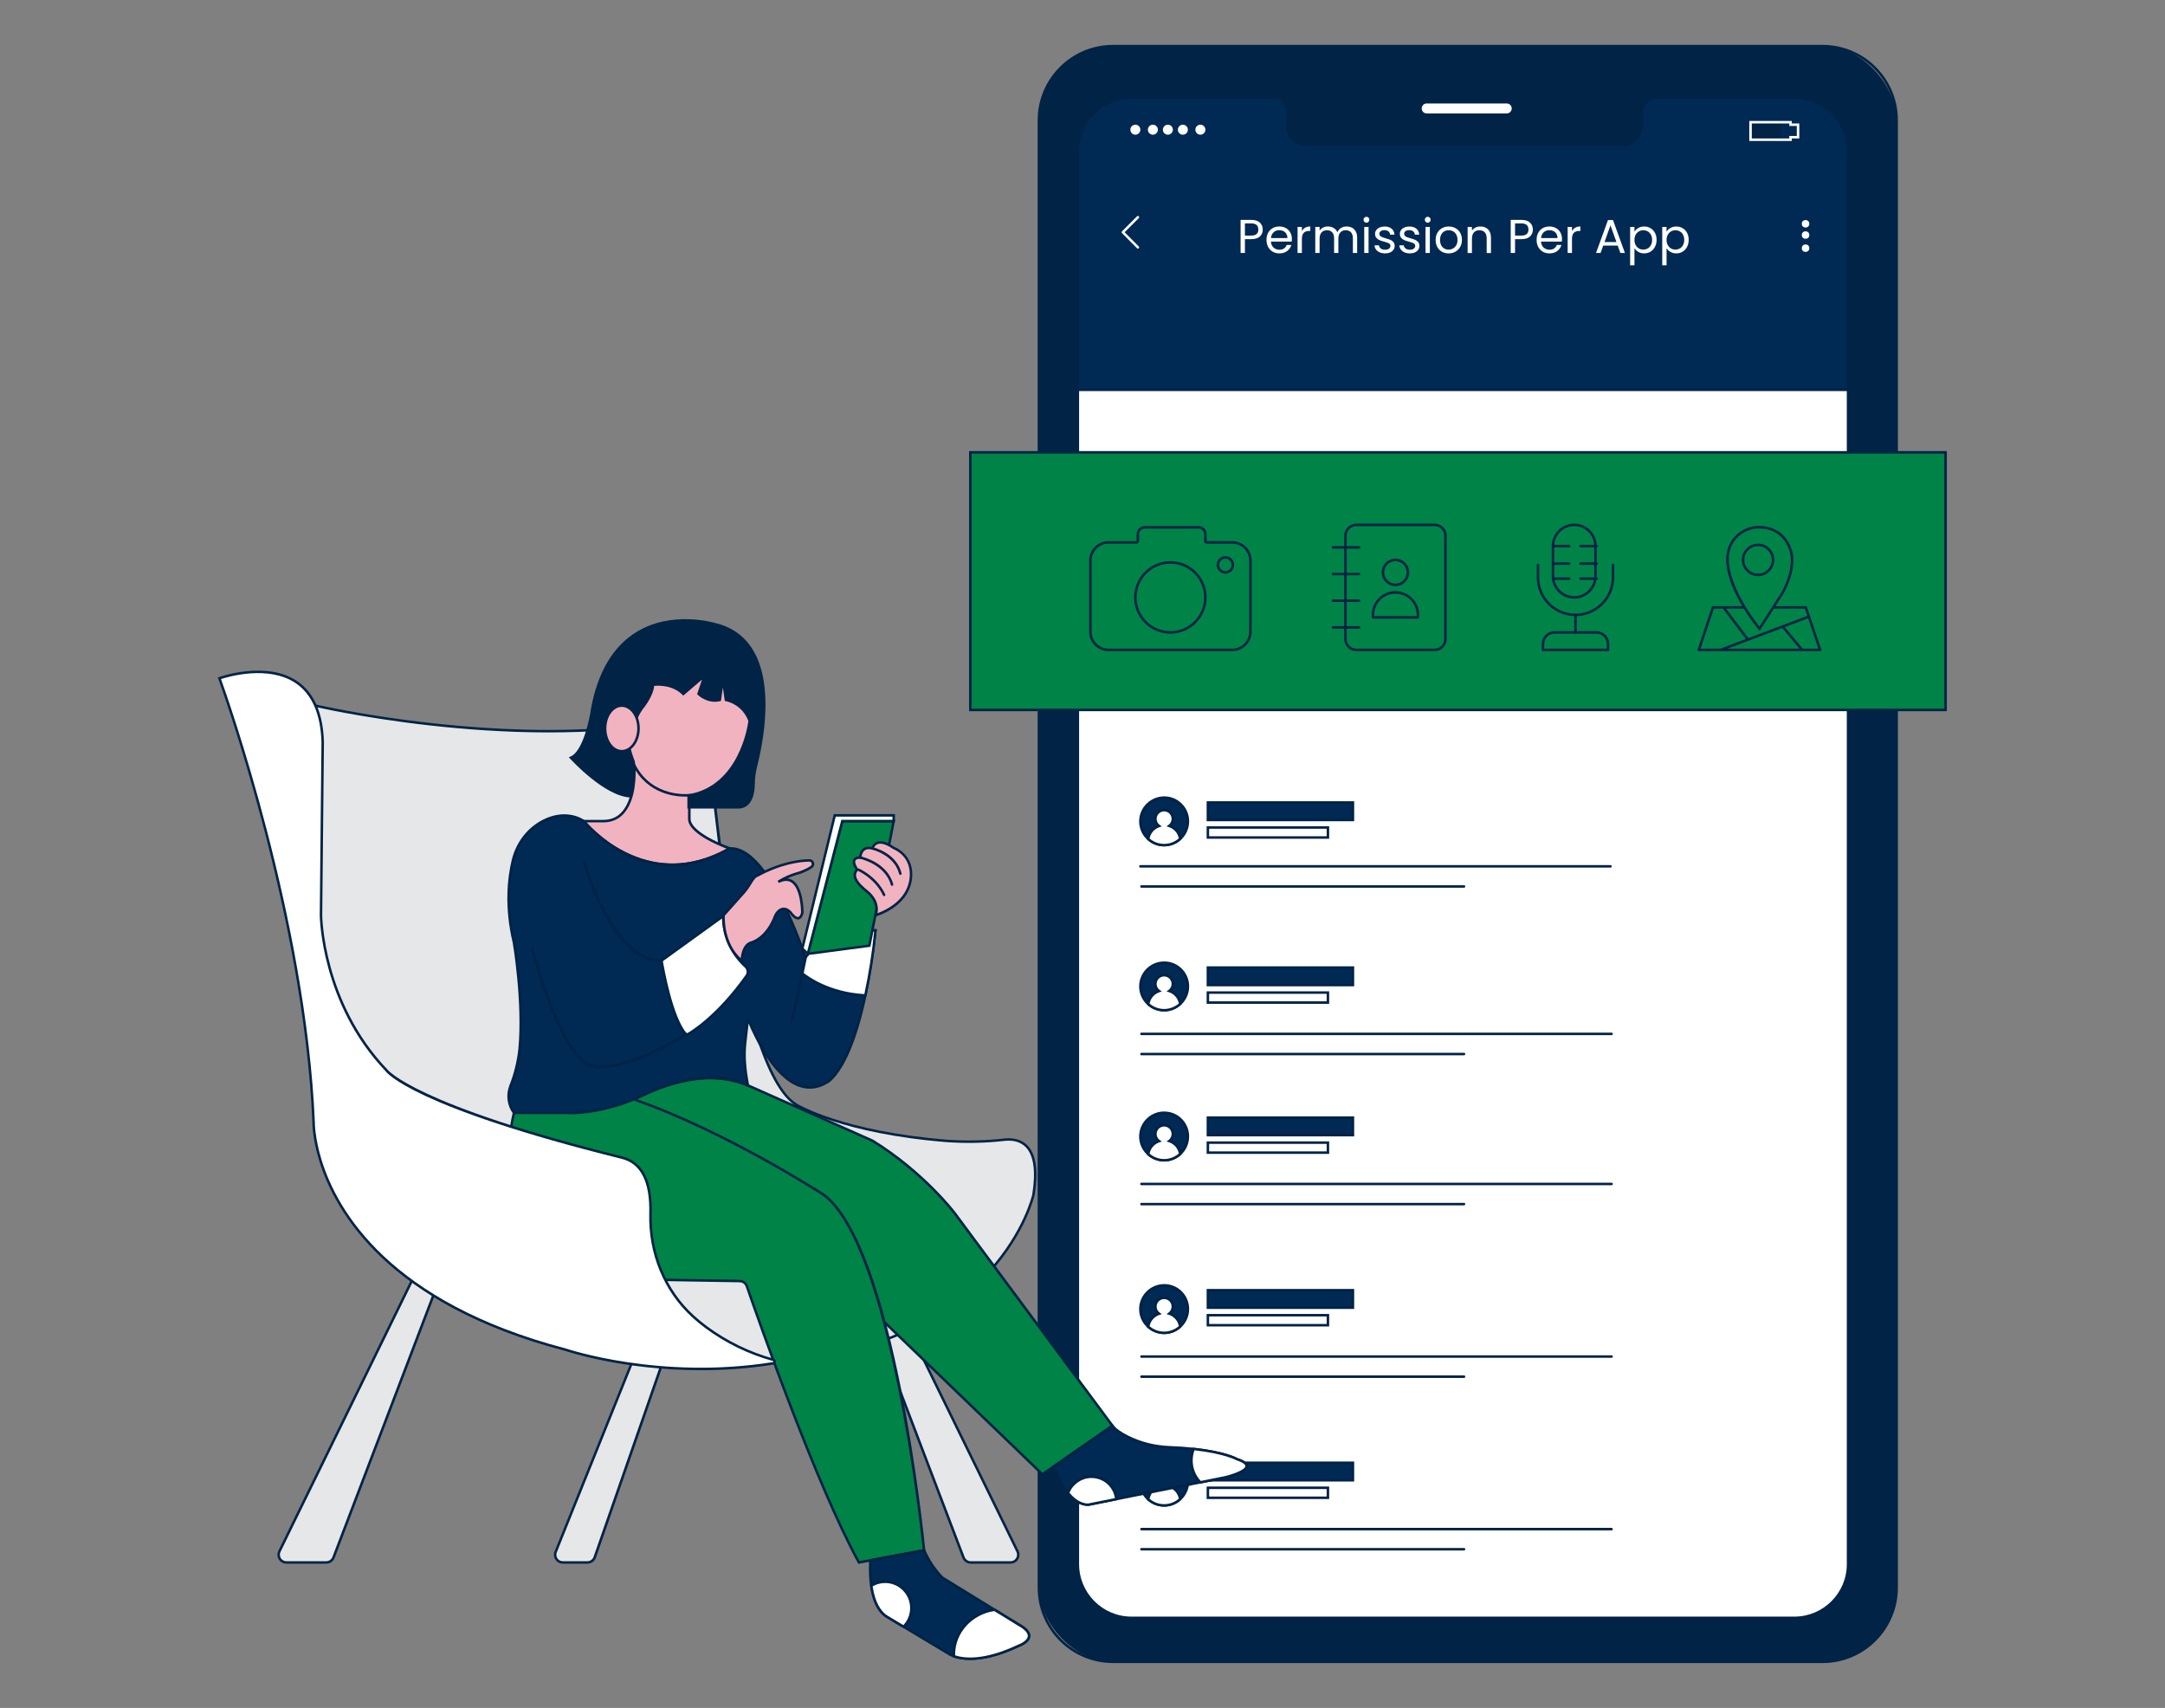 <?xml version="1.0" encoding="UTF-8"?>
<svg xmlns="http://www.w3.org/2000/svg" xmlns:xlink="http://www.w3.org/1999/xlink" id="a" width="865.76" height="682.89" viewBox="0 0 865.76 682.89">
  <rect x="0" y="0" width="865.76" height="682.89" fill="#808080" stroke="none"/>
  <defs>
    <clipPath id="b">
      <circle cx="604.63" cy="-209.01" r="79.99" fill="none"></circle>
    </clipPath>
  </defs>
  <g clip-path="url(#b)">
    <g>
      <polygon points="632.68 29.71 631.45 -7.04 643.17 -6.26 643.17 34.76 632.68 29.71" fill="#f9b499"></polygon>
      <polygon points="576.72 29.71 585.98 -7.04 574.26 -6.26 565.22 35.6 576.72 29.71" fill="#f9b499"></polygon>
      <g>
        <path d="M636.79-173.35s16,22.92,15.57,48c-.43,25.08-5.67,143.95-5.67,143.95h-19.05l-6-155.35-2.51-.15-34.44,155.55-17.77-1.89,20.66-140.67c1.39-9.05,3.85-17.89,7.35-26.35,3-7.21,7.13-15.43,12.29-21.79l29.57-1.3Z" fill="#002954"></path>
        <path d="M585.08,19.19l-18.73-1.99,.08-.51,20.66-140.67c1.39-9.08,3.88-17.98,7.38-26.47,3.78-9.09,7.94-16.46,12.36-21.91l.14-.17,30.07-1.32,.16,.23c.16,.23,16.09,23.34,15.66,48.29-.42,24.8-5.62,142.77-5.67,143.96l-.02,.48h-20.01l-6-155.38-1.63-.1-34.44,155.57Zm-17.59-2.88l16.81,1.79,34.44-155.53,3.39,.2,6,155.32h18.09c.36-8.27,5.24-119.48,5.65-143.46,.4-23.32-13.69-45.04-15.33-47.48l-29.07,1.28c-4.31,5.36-8.37,12.59-12.08,21.49-3.48,8.41-5.94,17.24-7.32,26.23l-20.58,140.15Z" fill="#002346"></path>
      </g>
    </g>
  </g>
  <g>
    <g>
      <rect x="415.45" y="18.44" width="343" height="646" rx="29.62" ry="29.62" fill="#002346"></rect>
      <path d="M728.83,664.94H445.07c-16.61,0-30.12-13.51-30.12-30.12V48.06c0-16.61,13.51-30.12,30.12-30.12h283.76c16.61,0,30.12,13.51,30.12,30.12V634.83c0,16.61-13.51,30.12-30.12,30.12ZM445.07,18.94c-16.06,0-29.12,13.06-29.12,29.12V634.83c0,16.06,13.06,29.12,29.12,29.12h283.76c16.06,0,29.12-13.06,29.12-29.12V48.06c0-16.06-13.06-29.12-29.12-29.12H445.07Z" fill="#002346"></path>
    </g>
    <g>
      <path d="M739.02,60.32V625.41c0,11.85-9.61,21.46-21.46,21.46H452.48c-11.85,0-21.45-9.61-21.45-21.46V60.32c0-11.85,9.6-21.45,21.45-21.46h57.5s6,0,5,10c0,0-2,9,9,9h125.5s7.07,0,7.28-9.5c-.23-1.75-.17-3.52,.18-5.25,.57-2.5,2.8-4.27,5.36-4.25h55.21c11.85-.03,21.49,9.55,21.52,21.4,0,.02,0,.04,0,.06Z" fill="#fff"></path>
      <path d="M717.56,647.37H452.47c-12.1,0-21.95-9.86-21.95-21.96V60.32c0-12.1,9.85-21.95,21.95-21.96h57.5c.08,0,2.02,.02,3.61,1.78,1.65,1.83,2.29,4.78,1.89,8.77-.02,.09-.71,3.4,1.23,5.81,1.41,1.75,3.85,2.64,7.27,2.64h125.5c.27,0,6.58-.14,6.78-9.01-.24-1.73-.18-3.55,.19-5.34,.62-2.7,3.06-4.65,5.82-4.65h55.31c5.84,0,11.34,2.27,15.48,6.39,4.16,4.14,6.46,9.64,6.48,15.51V625.41c0,12.11-9.85,21.96-21.96,21.96ZM452.47,39.36c-11.55,0-20.95,9.41-20.95,20.96V625.41c0,11.55,9.4,20.96,20.95,20.96h265.08c11.57,0,20.97-9.4,20.97-20.96V60.26c-.02-5.6-2.21-10.86-6.18-14.8-3.96-3.93-9.2-6.1-14.78-6.1h-55.3c-2.3,0-4.33,1.62-4.84,3.86-.34,1.67-.4,3.38-.17,5.07-.21,9.95-7.7,10.07-7.78,10.07h-125.5c-3.74,0-6.45-1.02-8.06-3.02-2.24-2.79-1.46-6.44-1.43-6.59,.36-3.63-.19-6.31-1.63-7.93-1.28-1.43-2.82-1.46-2.88-1.47h-57.5Z" fill="#002346"></path>
    </g>
    <g>
      <path d="M570.52,40.86h32c1.38,0,2.5,1.12,2.5,2.5h0c0,1.38-1.12,2.5-2.5,2.5h-32c-1.38,0-2.5-1.12-2.5-2.5h0c0-1.38,1.12-2.5,2.5-2.5Z" fill="#fff"></path>
      <path d="M602.52,46.36h-32c-1.65,0-3-1.35-3-3s1.35-3,3-3h32c1.65,0,3,1.35,3,3s-1.35,3-3,3Zm-32-5c-1.1,0-2,.9-2,2s.9,2,2,2h32c1.1,0,2-.9,2-2s-.9-2-2-2h-32Z" fill="#002346"></path>
    </g>
    <g>
      <path d="M739.02,60.32v95.54H431.02V60.32c0-11.85,9.6-21.45,21.45-21.46h57.5s6,0,5,10c0,0-2,9,9,9h125.5s7.07,0,7.28-9.5c-.23-1.75-.17-3.52,.18-5.25,.57-2.5,2.8-4.27,5.36-4.25h55.21c11.85-.03,21.49,9.55,21.52,21.4,0,.02,0,.04,0,.06Z" fill="#002954"></path>
      <path d="M739.52,156.36H430.52V60.32c0-12.1,9.85-21.95,21.95-21.96h57.5c.08,0,2.02,.02,3.61,1.78,1.65,1.83,2.29,4.78,1.89,8.77-.02,.09-.71,3.4,1.23,5.81,1.41,1.75,3.85,2.64,7.27,2.64h125.5c.27,0,6.58-.14,6.78-9.01-.24-1.73-.18-3.55,.19-5.34,.62-2.7,3.06-4.65,5.82-4.65h55.31c5.84,0,11.34,2.27,15.48,6.39,4.16,4.14,6.46,9.64,6.48,15.51v96.1Zm-308-1h307V60.26c-.02-5.6-2.21-10.86-6.18-14.8-3.96-3.93-9.2-6.1-14.78-6.1h-55.3c-2.3,0-4.33,1.62-4.84,3.86-.34,1.67-.4,3.38-.17,5.07-.21,9.95-7.7,10.07-7.78,10.07h-125.5c-3.74,0-6.45-1.02-8.06-3.02-2.24-2.79-1.46-6.44-1.43-6.59,.36-3.63-.19-6.31-1.63-7.93-1.28-1.43-2.82-1.46-2.88-1.47h-57.5c-11.55,0-20.95,9.41-20.95,20.96v95.04Z" fill="#002346"></path>
    </g>
    <path d="M455.02,99.4c-.13,0-.26-.05-.35-.15l-6-6.04c-.19-.2-.19-.51,0-.71l6-6c.2-.2,.51-.2,.71,0s.2,.51,0,.71l-5.65,5.65,5.65,5.69c.2,.2,.19,.51,0,.71-.1,.1-.23,.15-.35,.15Z" fill="#fff"></path>
    <circle cx="454.02" cy="51.86" r="2" fill="#fff"></circle>
    <circle cx="461.02" cy="51.86" r="2" fill="#fff"></circle>
    <circle cx="467.02" cy="51.86" r="2" fill="#fff"></circle>
    <circle cx="473.02" cy="51.86" r="2" fill="#fff"></circle>
    <circle cx="480.02" cy="51.86" r="2" fill="#fff"></circle>
    <circle cx="722.02" cy="89.48" r="1.5" fill="#fff"></circle>
    <circle cx="722.02" cy="93.98" r="1.5" fill="#fff"></circle>
    <circle cx="722.02" cy="99.23" r="1.5" fill="#fff"></circle>
    <rect x="700.02" y="48.86" width="12" height="7" fill="#002346"></rect>
    <g>
      <rect x="388.02" y="180.86" width="390" height="103" fill="#008346"></rect>
      <path d="M778.52,284.36H387.52v-104h391v104Zm-390-1h389v-102H388.52v102Z" fill="#002346"></path>
    </g>
    <g>
      <path d="M475.02,328.41c0,5.25-4.25,9.5-9.5,9.5s-9.5-4.25-9.5-9.5,4.25-9.5,9.5-9.5h0c5.21-.03,9.47,4.17,9.5,9.38,0,.04,0,.08,0,.12Z" fill="#002954"></path>
      <path d="M465.52,338.41c-5.51,0-10-4.49-10-10s4.56-10.01,10.07-10c2.63,0,5.1,1.02,6.98,2.87,1.89,1.87,2.94,4.36,2.96,7.01v.12c0,5.51-4.49,10-10,10Zm.06-19h-.06c-4.97,0-9,4.04-9,9s4.04,9,9,9,9-4.04,9-9v-.12c-.03-4.91-4.04-8.88-8.94-8.88Z" fill="#002346"></path>
    </g>
    <g>
      <path d="M471.94,335.41c-3.61,3.31-9.15,3.33-12.78,.05,.35-2.42,2.03-4.43,4.34-5.21-.45-.31-.82-.73-1.07-1.22-.9-1.71-.24-3.82,1.47-4.71,1.71-.9,3.82-.24,4.71,1.47,.81,1.53,.36,3.43-1.04,4.45,2.32,.76,4.02,2.76,4.37,5.18Z" fill="#fff"></path>
      <path d="M465.52,338.42c-2.39,0-4.78-.86-6.7-2.59l-.2-.18,.04-.26c.34-2.34,1.8-4.3,3.9-5.3-.23-.25-.42-.53-.58-.84-.49-.94-.59-2.02-.28-3.03s1.01-1.85,1.95-2.35c.94-.5,2.02-.6,3.04-.28,1.02,.32,1.85,1.01,2.35,1.95,.78,1.48,.53,3.29-.55,4.51,2.11,.98,3.59,2.93,3.94,5.28l.04,.26-.2,.18c-1.92,1.76-4.34,2.65-6.75,2.65Zm-5.82-3.16c3.39,2.89,8.33,2.87,11.7-.05-.41-2.12-1.91-3.84-3.99-4.51l-.93-.3,.79-.58c1.19-.87,1.58-2.5,.89-3.81-.37-.71-1-1.23-1.76-1.46-.76-.24-1.57-.16-2.28,.21s-1.23,1-1.46,1.76-.16,1.57,.21,2.28c.21,.42,.53,.78,.91,1.04l.83,.57-.95,.32c-2.06,.69-3.56,2.42-3.96,4.54Z" fill="#002346"></path>
    </g>
    <g>
      <rect x="483.02" y="320.86" width="58" height="7" fill="#002954"></rect>
      <path d="M541.52,328.36h-59v-8h59v8Zm-58-1h57v-6h-57v6Z" fill="#002346"></path>
    </g>
    <g>
      <rect x="483.02" y="330.86" width="48" height="4" fill="#fff"></rect>
      <path d="M531.52,335.36h-49v-5h49v5Zm-48-1h47v-3h-47v3Z" fill="#002346"></path>
    </g>
    <path d="M492.74,260.36h-49.43c-4.29,0-7.78-3.5-7.78-7.79v-28.43c0-4.29,3.49-7.78,7.78-7.78h11.18l.04-2.83c0-1.75,1.42-3.17,3.17-3.17h21.65c1.75,0,3.17,1.42,3.18,3.17v2.79l10.21,.04c4.29,0,7.79,3.49,7.79,7.78v28.43c0,4.29-3.5,7.78-7.79,7.79Zm-49.43-43c-3.74,0-6.78,3.04-6.78,6.78v28.43c0,3.74,3.04,6.78,6.78,6.79h49.43c3.74,0,6.79-3.05,6.79-6.79v-28.43c0-3.74-3.05-6.78-6.79-6.78h-10.18c-.57,0-1.03-.46-1.03-1.03v-2.8c0-1.2-.98-2.17-2.18-2.17h-21.65c-1.2,0-2.17,.97-2.17,2.17v2.79c0,.57-.47,1.04-1.04,1.04h-11.18Z" fill="#002346"></path>
    <path d="M468.02,253.36c-8,0-14.5-6.5-14.5-14.5s6.5-14.5,14.5-14.5,14.5,6.5,14.5,14.5-6.5,14.5-14.5,14.5Zm0-28c-7.44,0-13.5,6.06-13.5,13.5s6.06,13.5,13.5,13.5,13.5-6.06,13.5-13.5-6.06-13.5-13.5-13.5Z" fill="#002346"></path>
    <path d="M490.02,229.36c-1.93,0-3.5-1.57-3.5-3.5s1.57-3.5,3.5-3.5,3.5,1.57,3.5,3.5-1.57,3.5-3.5,3.5Zm0-6c-1.38,0-2.5,1.12-2.5,2.5s1.12,2.5,2.5,2.5,2.5-1.12,2.5-2.5-1.12-2.5-2.5-2.5Z" fill="#002346"></path>
    <path d="M573.67,260.36h-31.28c-2.68,0-4.86-2.18-4.86-4.86v-41.28c0-2.68,2.18-4.86,4.86-4.86h31.28c2.68,0,4.86,2.18,4.86,4.86v41.28c0,2.68-2.18,4.86-4.86,4.86Zm-31.28-50c-2.13,0-3.86,1.73-3.86,3.86v41.28c0,2.13,1.73,3.86,3.86,3.86h31.28c2.13,0,3.86-1.73,3.86-3.86v-41.28c0-2.13-1.73-3.86-3.86-3.86h-31.28Z" fill="#002346"></path>
    <path d="M543.46,219.36h-10.43c-.28,0-.5-.22-.5-.5s.22-.5,.5-.5h10.43c.28,0,.5,.22,.5,.5s-.22,.5-.5,.5Z" fill="#002346"></path>
    <path d="M543.46,230.02h-10.43c-.28,0-.5-.22-.5-.5s.22-.5,.5-.5h10.43c.28,0,.5,.22,.5,.5s-.22,.5-.5,.5Z" fill="#002346"></path>
    <path d="M543.46,240.69h-10.43c-.28,0-.5-.22-.5-.5s.22-.5,.5-.5h10.43c.28,0,.5,.22,.5,.5s-.22,.5-.5,.5Z" fill="#002346"></path>
    <path d="M543.46,251.36h-10.43c-.28,0-.5-.22-.5-.5s.22-.5,.5-.5h10.43c.28,0,.5,.22,.5,.5s-.22,.5-.5,.5Z" fill="#002346"></path>
    <path d="M567.02,247.36h-18c-.28,0-.5-.22-.5-.5v-1c0-5.24,4.26-9.5,9.5-9.5s9.5,4.26,9.5,9.5v1c0,.28-.22,.5-.5,.5Zm-17.5-1h17v-.5c0-4.69-3.81-8.5-8.5-8.5s-8.5,3.81-8.5,8.5v.5Z" fill="#002346"></path>
    <path d="M558.02,234.36c-3.03,0-5.5-2.47-5.5-5.5s2.47-5.5,5.5-5.5,5.5,2.47,5.5,5.5-2.47,5.5-5.5,5.5Zm0-10c-2.48,0-4.5,2.02-4.5,4.5s2.02,4.5,4.5,4.5,4.5-2.02,4.5-4.5-2.02-4.5-4.5-4.5Z" fill="#002346"></path>
    <path d="M630.02,246.36c-8.55,0-15.5-6.95-15.5-15.5v-5c0-.28,.22-.5,.5-.5s.5,.22,.5,.5v5c0,8,6.5,14.5,14.5,14.5s14.5-6.5,14.5-14.5v-5c0-.28,.22-.5,.5-.5s.5,.22,.5,.5v5c0,8.55-6.95,15.5-15.5,15.5Z" fill="#002346"></path>
    <path d="M629.52,239.36c-4.96,0-9-4.04-9-9v-12c0-4.96,4.04-9,9-9s9,4.04,9,9v12c0,4.96-4.04,9-9,9Zm0-29c-4.41,0-8,3.59-8,8v12c0,4.41,3.59,8,8,8s8-3.59,8-8v-12c0-4.41-3.59-8-8-8Z" fill="#002346"></path>
    <path d="M627.5,218.86h-6.47c-.28,0-.5-.22-.5-.5s.22-.5,.5-.5h6.47c.28,0,.5,.22,.5,.5s-.22,.5-.5,.5Z" fill="#002346"></path>
    <path d="M627.5,225.86h-6.47c-.28,0-.5-.22-.5-.5s.22-.5,.5-.5h6.47c.28,0,.5,.22,.5,.5s-.22,.5-.5,.5Z" fill="#002346"></path>
    <path d="M627.5,231.86h-6.47c-.28,0-.5-.22-.5-.5s.22-.5,.5-.5h6.47c.28,0,.5,.22,.5,.5s-.22,.5-.5,.5Z" fill="#002346"></path>
    <path d="M638.5,218.86h-6.47c-.28,0-.5-.22-.5-.5s.22-.5,.5-.5h6.47c.28,0,.5,.22,.5,.5s-.22,.5-.5,.5Z" fill="#002346"></path>
    <path d="M638.5,225.86h-6.47c-.28,0-.5-.22-.5-.5s.22-.5,.5-.5h6.47c.28,0,.5,.22,.5,.5s-.22,.5-.5,.5Z" fill="#002346"></path>
    <path d="M638.5,231.86h-6.47c-.28,0-.5-.22-.5-.5s.22-.5,.5-.5h6.47c.28,0,.5,.22,.5,.5s-.22,.5-.5,.5Z" fill="#002346"></path>
    <path d="M643.02,260.36h-26c-.28,0-.5-.22-.5-.5v-2.45c.03-2.79,2.32-5.05,5.1-5.05h16.8c2.81,0,5.1,2.29,5.1,5.1v2.4c0,.28-.22,.5-.5,.5Zm-25.5-1h25v-1.9c0-2.26-1.84-4.1-4.1-4.1h-16.8c-2.24,0-4.08,1.82-4.1,4.06v1.94Z" fill="#002346"></path>
    <path d="M630.02,253.36c-.28,0-.5-.22-.5-.5v-7c0-.28,.22-.5,.5-.5s.5,.22,.5,.5v7c0,.28-.22,.5-.5,.5Z" fill="#002346"></path>
    <path d="M727.86,260.36h-48.52c-.16,0-.31-.08-.41-.21-.09-.13-.12-.3-.07-.45l5.67-17c.07-.2,.26-.34,.47-.34h37.11c.21,0,.41,.14,.47,.34l5.74,17c.05,.15,.03,.32-.07,.45s-.25,.21-.41,.21Zm-47.83-1h47.13l-5.4-16h-36.39l-5.34,16Z" fill="#002346"></path>
    <path d="M688.02,260.36c-.2,0-.39-.12-.47-.32-.1-.26,.03-.55,.29-.64l35.35-13.31c.26-.1,.55,.03,.64,.29,.1,.26-.03,.55-.29,.64l-35.35,13.31c-.06,.02-.12,.03-.18,.03Z" fill="#002346"></path>
    <path d="M698.97,256.23c-.15,0-.3-.07-.4-.2l-9.73-12.87c-.17-.22-.12-.53,.1-.7,.22-.17,.53-.12,.7,.1l9.73,12.87c.17,.22,.12,.53-.1,.7-.09,.07-.2,.1-.3,.1Z" fill="#002346"></path>
    <path d="M720.68,260.36c-.14,0-.29-.06-.38-.18l-7.81-9.36c-.18-.21-.15-.53,.06-.7,.21-.18,.53-.15,.7,.06l7.81,9.36c.18,.21,.15,.53-.06,.7-.09,.08-.21,.12-.32,.12Z" fill="#002346"></path>
    <g>
      <path d="M351.96,508.1l54.91,112.17c.75,1.53,.12,3.38-1.41,4.13-.42,.21-.89,.32-1.37,.32h-15.91c-1.29,0-2.44-.8-2.9-2l-41.81-109.76,8.49-4.86Z" fill="#e6e7e8"></path>
      <path d="M404.1,625.22h-15.91c-1.49,0-2.84-.93-3.37-2.32l-41.96-110.16,9.32-5.34,.23,.48,54.91,112.17c.87,1.78,.13,3.93-1.64,4.8-.49,.24-1.04,.37-1.59,.37Zm-60-112.04l41.66,109.36c.38,1,1.36,1.68,2.43,1.68h15.91c.4,0,.79-.09,1.15-.26,1.28-.63,1.81-2.18,1.19-3.47l-54.68-111.69-7.66,4.38Z" fill="#002346"></path>
    </g>
    <g>
      <path d="M166.66,508.1l-54.91,112.17c-.75,1.53-.12,3.38,1.41,4.13,.42,.21,.89,.32,1.37,.32h15.95c1.29,0,2.44-.8,2.9-2l41.83-109.77-8.55-4.85Z" fill="#e6e7e8"></path>
      <path d="M130.47,625.22h-15.95c-.55,0-1.1-.13-1.58-.37-1.78-.87-2.51-3.03-1.64-4.8l55.14-112.65,9.39,5.32-.15,.4-41.83,109.77c-.53,1.39-1.88,2.32-3.37,2.32Zm36.4-116.42l-54.68,111.69c-.63,1.28-.1,2.84,1.19,3.47,.35,.17,.75,.26,1.14,.26h15.95c1.07,0,2.05-.67,2.43-1.68l41.68-109.37-7.71-4.38Z" fill="#002346"></path>
    </g>
    <g>
      <path d="M267.48,508.1l-45.18,112.17c-.75,1.53-.12,3.38,1.41,4.13,.42,.21,.89,.32,1.37,.32h9.84c1.28,0,2.43-.8,2.89-2l38.19-109.77-8.52-4.85Z" fill="#e6e7e8"></path>
      <path d="M234.92,625.22h-9.84c-.55,0-1.1-.13-1.58-.37-1.78-.87-2.51-3.03-1.64-4.8l45.38-112.67,9.38,5.34-38.33,110.16c-.53,1.4-1.88,2.33-3.36,2.34Zm32.81-116.4l-44.97,111.64c-.64,1.32-.11,2.87,1.17,3.5,.35,.17,.75,.26,1.14,.26h9.84c1.07,0,2.04-.68,2.42-1.68l38.05-109.36-7.66-4.36Z" fill="#002346"></path>
    </g>
    <g>
      <path d="M126.09,282.14s88.66,20.86,156.34,3.14c0,0,9.82,141.42,36.32,156.61,0,0,17.91,10.95,60,14.3,7.67,.53,15.36,.36,23-.51,6.12-.63,14.75,1.8,11.52,22.05,0,0-13.37,59.52-100.84,66.81,0,0-81.39,2.43-123.91-52.24l-52.24-59.52s-15.62-29.53-22.38-87.05l12.19-63.59Z" fill="#e6e7e8"></path>
      <path d="M311.01,545.05c-5.12,0-23.15-.41-44.71-5.65-23.49-5.7-56.12-18.45-78.18-46.8l-52.26-59.54-.03-.05c-.16-.3-15.74-30.27-22.43-87.22v-.08s0-.08,0-.08l12.29-64.1,.51,.12c.62,.15,44.22,10.21,93.24,10.21,20.94,0,42.87-1.84,62.86-7.07l.58-.15,.04,.6c.1,1.41,10.1,141.33,36.07,156.21,.19,.12,18.34,10.94,59.79,14.24,7.61,.53,15.32,.36,22.9-.51,3.91-.4,7.11,.6,9.28,2.88,3.38,3.57,4.32,10.21,2.79,19.74-.04,.18-3.54,15.22-17.74,30.93-13.09,14.47-38.2,32.52-83.55,36.3-.04,0-.54,.01-1.46,.01Zm-174.32-112.56l52.2,59.47c21.89,28.14,54.29,40.79,77.62,46.46,25.31,6.14,45.69,5.62,45.9,5.61,44.96-3.75,69.86-21.61,82.83-35.93,14.05-15.52,17.51-30.34,17.54-30.49,1.46-9.18,.61-15.54-2.54-18.87-1.97-2.08-4.81-2.95-8.44-2.58-7.64,.87-15.41,1.04-23.08,.51-41.73-3.32-60.05-14.26-60.23-14.37-25.81-14.79-35.7-145.04-36.52-156.4-64.31,16.6-148.17-1.53-155.49-3.17l-12.08,63.01c6.54,55.6,21.56,85.33,22.29,86.75Z" fill="#002346"></path>
    </g>
    <g>
      <path d="M444.86,570.05l-16,11.12-12,8.32-62.38-60.08-101-89.89c17.71-10.29,32.45-9.14,40.05-7.35,1.92,.41,3.79,1.02,5.59,1.82l49.81,22.12c20.62,12.71,32.8,28.9,32.8,28.9l63.13,85.04Z" fill="#008346"></path>
      <path d="M416.8,590.13l-62.67-60.36-101.5-90.34,.6-.35c18.03-10.48,33.06-9.14,40.42-7.4,1.94,.42,3.86,1.04,5.68,1.85l49.81,22.12c20.53,12.64,32.87,28.89,33,29.06l63.44,85.46-28.76,19.97Zm-162.48-150.53l100.48,89.43,62.1,59.81,27.24-18.91-62.82-84.63c-.12-.16-12.36-16.26-32.66-28.77l-49.75-22.09c-1.76-.78-3.61-1.38-5.49-1.79-7.14-1.68-21.62-2.98-39.09,6.95Z" fill="#002346"></path>
    </g>
    <g>
      <path d="M369.54,619.86l-26.06,4.86c-17.01-30.79-40.54-98.05-44.83-110.48-.42-1.2-1.54-2.01-2.81-2.03l-29.8-.48c-80.43,7.3-60.48-66.82-60.48-66.82l10.92-10.93,33.31,5,3.66,.55c37,12.82,76,38.21,76,38.21,28.1,21.07,40.09,142.11,40.09,142.11Z" fill="#008346"></path>
      <path d="M343.21,625.28l-.17-.32c-16.98-30.75-40.36-97.49-44.87-110.56-.34-1-1.29-1.67-2.34-1.69l-29.8-.48c-24.55,2.23-42.29-2.91-52.7-15.28-16.7-19.86-8.34-51.85-8.26-52.17l.03-.13,11.19-11.2,.25,.04,36.97,5.55c36.72,12.71,75.81,38.03,76.2,38.29,27.99,20.98,39.82,137.53,40.31,142.48l.05,.46-26.87,5.01Zm-77.22-114.04l29.85,.47c1.47,.02,2.79,.97,3.27,2.36,4.49,13.01,27.7,79.27,44.62,110.08l25.25-4.71c-.85-8.16-13.1-121.25-39.85-141.3-.36-.24-39.35-25.49-75.86-38.14l-3.57-.53-33.06-4.96-10.65,10.65c-.56,2.21-7.74,32.31,8.09,51.14,10.18,12.11,27.63,17.13,51.89,14.93Z" fill="#002346"></path>
    </g>
    <g>
      <path d="M407.19,658.09c-13.92,6.59-22.1,5.41-25.72,4.14-1.51-.53-2.22-1.07-2.22-1.07l-17.93-10.76-6.37-3.82c-4.07-2.33-5.82-7.64-6.54-12.55-.77-5.33-.33-10.18-.33-10.18l21.45-4c1.77,4.05,4.23,7.75,7.29,10.93l20.89,12.85,9.48,5.83c9.72,5.32,0,8.63,0,8.63Z" fill="#002954"></path>
      <path d="M387.97,663.72c-2.99,0-5.19-.5-6.66-1.02-1.57-.55-2.33-1.12-2.36-1.14l-24.25-14.55c-3.54-2.02-5.82-6.37-6.78-12.91-.77-5.33-.34-10.25-.33-10.3l.03-.38,22.21-4.14,.16,.36c1.75,4,4.15,7.62,7.15,10.74l30.32,18.65c3.16,1.73,4.7,3.51,4.55,5.27-.23,2.65-4.21,4.11-4.62,4.25-8.47,4.01-14.86,5.16-19.42,5.16Zm-39.41-39.45c-.08,1.23-.28,5.32,.36,9.69,.91,6.22,3.03,10.32,6.29,12.19l24.31,14.58c.05,.04,.73,.54,2.13,1.03,3.57,1.25,11.61,2.38,25.34-4.12l.05-.02c1.05-.36,3.83-1.68,3.97-3.4,.11-1.31-1.29-2.8-4.05-4.31l-30.49-18.77c-3.01-3.12-5.44-6.73-7.23-10.71l-20.68,3.86Z" fill="#002346"></path>
    </g>
    <g>
      <rect x="251.32" y="256.58" width="49" height="61.96" rx="24.5" ry="24.5" transform="translate(111.89 -75.61) rotate(19.51)" fill="#f2b3c1"></rect>
      <path d="M273.63,318.67c-2.77,0-5.58-.46-8.33-1.44-13-4.6-19.82-18.92-15.22-31.92l4.33-12.21c4.6-13,18.92-19.82,31.92-15.22,13,4.6,19.82,18.92,15.22,31.92l-4.33,12.21c-3.63,10.24-13.3,16.65-23.59,16.65Zm4.37-61.22c-9.88,0-19.16,6.15-22.64,15.98l-4.33,12.21c-4.42,12.47,2.13,26.21,14.6,30.63,12.47,4.42,26.21-2.13,30.63-14.6l4.33-12.21c4.42-12.47-2.13-26.21-14.6-30.63-2.64-.94-5.34-1.38-7.99-1.38Z" fill="#002346"></path>
    </g>
    <g>
      <path d="M291.79,339.23c-33.61,19.18-57.74-10.21-58.31-10.92h7.87c2.34,0,4.68-.69,6.49-2.18,7.16-5.87,5.71-20.32,5.71-20.32,7,14,22.1,12.13,22.1,12.13v9.32c-.3,6.24,16.14,11.96,16.14,11.96Z" fill="#f2b3c1"></path>
      <path d="M269.13,346.16c-21.63,0-35.86-17.31-36.04-17.54l-.66-.82h8.92c2.35,0,4.54-.73,6.17-2.06,6.87-5.63,5.55-19.73,5.53-19.88l-.27-2.73,1.23,2.45c6.75,13.5,21.43,11.88,21.58,11.86l.57-.07v9.89c-.23,4.83,11.33,9.93,15.8,11.48l1.05,.36-.96,.55c-8.25,4.71-15.96,6.5-22.91,6.5Zm-34.56-17.35c4.19,4.75,26.04,26.89,56.01,10.51-3.69-1.4-15.71-6.42-15.44-12.08v-8.75c-2.69,.16-14.38,.15-20.97-10.52,.1,4.34-.37,13.92-6.02,18.55-1.8,1.48-4.22,2.29-6.81,2.29h-6.78Z" fill="#002346"></path>
    </g>
    <g>
      <path d="M228.33,302.96s13.66,15,23.84,15.4c0,0,1.95-8.75,1.21-13.89,0,0-4.95-11.15-1.63-20.91,0,0-.5,8.3,1.4,10.81,0,0-.69-6,4.25-12.06,0,0,3.73-4.86,3.73-8.5,0,0,7.29-1.22,12.15,3.64l8.51-7.29-2.43,7.25s3.64,3.65,8.5,2.43l1.22-8.5,1.21,8.5c4.42,.93,8.03,4.12,9.49,8.4,0,0-2.81,26.22-24.39,29.83v4.72h19.85s6,.65,6.12-9.29c.02-2.34,.32-4.67,.88-6.94,3.13-12.17,10.78-51-16.81-57.09,0,0-40.09-12.15-48.59,34,0,.06-2.43,17.06-8.51,19.49Z" fill="#002346"></path>
      <path d="M295.46,323.3c-.16,0-.26,0-.28-.01h-20.3s0-5.64,0-5.64l.42-.07c20.27-3.39,23.73-27.45,23.96-29.28-1.42-4.04-4.89-7.08-9.08-7.97l-.34-.07-.77-5.38-.77,5.37-.33,.08c-5.08,1.27-8.82-2.41-8.98-2.56l-.22-.22,1.95-5.83-7.49,6.41-.33-.33c-3.98-3.99-9.75-3.71-11.31-3.55-.26,3.69-3.67,8.17-3.82,8.36-4.76,5.84-4.16,11.64-4.15,11.7l.21,1.82-1.1-1.46c-.99-1.31-1.37-4-1.5-6.41-.85,8.11,2.55,15.91,2.59,16.01l.04,.13c.74,5.17-1.14,13.71-1.22,14.07l-.09,.41-.42-.02c-10.27-.4-23.63-14.95-24.19-15.56l-.49-.53,.67-.27c5.08-2.03,7.8-15.78,8.2-19.08,2.71-14.7,8.86-25.05,18.29-30.79,14.09-8.58,30.77-3.68,30.94-3.63,6.79,1.5,12.01,5.11,15.46,10.74,8.75,14.25,4.09,37.58,1.69,46.95-.55,2.22-.84,4.52-.86,6.82-.05,3.94-1,6.77-2.83,8.39-1.42,1.26-2.95,1.4-3.56,1.4Zm-19.57-1.01h19.35c.11,0,1.68,.15,3.14-1.16,1.6-1.43,2.44-4,2.48-7.64,.02-2.38,.32-4.75,.89-7.05,2.38-9.25,6.99-32.26-1.57-46.18-3.31-5.39-8.31-8.85-14.86-10.3-.2-.06-16.47-4.84-30.18,3.52-9.17,5.59-15.17,15.71-17.81,30.08,0,.07-2.29,16.16-8.17,19.55,2.41,2.53,13.84,14.03,22.61,14.72,.37-1.78,1.73-8.86,1.12-13.23-.44-1.02-4.87-11.66-1.62-21.21l1.2-3.51-.22,3.71c-.1,1.69-.14,5.64,.46,8.33,.26-2.37,1.21-6.13,4.31-9.93,.03-.04,3.62-4.76,3.62-8.18v-.42l.42-.07c.3-.05,7.28-1.16,12.25,3.46l9.54-8.17-2.9,8.66c.82,.7,3.77,2.94,7.48,2.17l1.67-11.62,1.65,11.62c4.42,1.05,8.05,4.34,9.52,8.65l.04,.1v.11c-.04,.26-3.07,26.3-24.4,30.2v3.8Z" fill="#002346"></path>
    </g>
    <g>
      <path d="M350.1,372.03c-6.07,54.67-19.43,60.75-19.43,60.75-16.65,9.98-29.24-19.63-31.3-24.83-.08-.2-.36-.15-.39,.06l-1.01,9.15c-.6,5.42-.01,10.84,1,16.2,.04,.23,.08,.46,.1,.69-18.22-8.5-41.3,3.65-41.3,3.65-18.23,8.5-31.07,7.28-31.07,7.28h-21.17c-2.25-3.12-2.78-7.16-1.4-10.75,1.86-4.68,3.08-9.59,3.63-14.59,1.82-19.2-2.23-42.69-2.23-42.69-3.41-14.29-2.15-25.69-.43-32.86,1.61-6.73,5.92-12.59,12.07-15.78,9.74-5.05,16.31,.05,16.31,.05h0c.56,.71,24.69,30.13,58.3,10.92,15.79-1.21,30.37,43.74,30.37,43.74l6.08-10.94,21.87-.04Z" fill="#002954"></path>
      <path d="M228.42,445.52c-1.12,0-1.74-.05-1.76-.06h-21.38s-.15-.21-.15-.21c-2.36-3.27-2.91-7.46-1.46-11.22,1.84-4.64,3.05-9.51,3.6-14.47,1.79-18.91-2.19-42.32-2.23-42.55-3.44-14.43-2.13-25.95-.43-33.06,1.69-7.05,6.18-12.92,12.32-16.11,9.91-5.14,16.78,.05,16.84,.1l.09,.08c.24,.3,24.16,29.94,57.66,10.79l.21-.06c.22-.02,.45-.03,.67-.03,14.53,0,27.5,36.1,29.86,43.03l5.67-10.2,22.72-.04-.06,.56c-6.03,54.33-19.16,60.9-19.72,61.15-3.64,2.19-7.42,2.66-11.18,1.39-10.49-3.56-18.08-19.97-20.34-25.39l-.88,7.97c-.51,4.65-.2,9.75,1,16.05,.05,.24,.08,.49,.1,.74l.08,.87-.79-.37c-17.78-8.3-40.63,3.52-40.86,3.64-14.3,6.67-25.43,7.39-29.58,7.39Zm-22.63-1.05h20.91c.18,.01,12.98,1.1,30.86-7.23,.21-.11,22.78-11.79,40.88-4.03-1.18-6.29-1.48-11.42-.96-16.11l1.01-9.15c.04-.32,.29-.58,.61-.62,.33-.04,.62,.14,.74,.44,1.45,3.68,9.25,22.2,20.18,25.91,3.47,1.18,6.97,.73,10.39-1.32,.18-.09,13.16-6.81,19.13-59.82l-21.02,.04-6.5,11.69-.35-1.09c-.14-.45-14.53-44.34-29.75-43.4-8.31,4.73-16.04,6.52-22.99,6.52-21.08,0-34.93-16.49-35.81-17.57-.62-.46-6.71-4.65-15.73,.03-5.89,3.05-10.19,8.69-11.81,15.45-1.68,7.01-2.97,18.36,.43,32.63,.05,.27,4.05,23.81,2.24,42.85-.56,5.06-1.79,10.01-3.66,14.73-1.29,3.36-.84,7.11,1.19,10.07Z" fill="#002346"></path>
    </g>
    <g>
      <path d="M328.24,372.03l-6.08,10.94-1.31,6.23s9,8,25.19,8.79c1.86-8.58,3.21-17.26,4.06-26l-21.86,.04Z" fill="#fff"></path>
      <path d="M346.43,398.51l-.42-.02c-16.18-.79-25.4-8.83-25.5-8.92l-.21-.19,1.42-6.65,6.22-11.2,22.7-.04-.05,.54c-.85,8.73-2.22,17.49-4.07,26.06l-.09,.41Zm-25.04-9.5c1.45,1.17,10.04,7.65,24.25,8.46,1.76-8.22,3.08-16.62,3.91-24.99l-21.02,.04-5.9,10.62-1.23,5.86Z" fill="#002346"></path>
    </g>
    <g>
      <path d="M264.55,384.09s3.64,23.06,9.99,29.73c0,0,11.11-5.56,23.98-23.62,.85-1.19,.64-2.81-.45-3.8-5.64-5.11-8.9-12.4-8.9-20.08l-24.63,17.77Z" fill="#fff"></path>
      <path d="M274.44,414.42l-.25-.27c-6.39-6.7-9.98-29.04-10.12-29.99l-.05-.3,25.66-18.52v.97c0,7.49,3.19,14.68,8.74,19.71,1.28,1.16,1.5,3.07,.52,4.45-12.79,17.96-24.05,23.72-24.17,23.78l-.33,.16Zm-9.35-30.11c.45,2.68,3.92,22.49,9.56,28.88,1.92-1.08,12.05-7.26,23.47-23.29,.69-.97,.53-2.32-.38-3.14-5.52-5.01-8.78-12.06-9.04-19.49l-23.61,17.04Z" fill="#002346"></path>
    </g>
    <g>
      <path d="M297.33,356.99l-7.97,8.96s-.9,11.49,7.29,18.22c0,0,0-6.07,3.65-7.29,0,0,6.23-1.21,9.79-10.93,0,0,2.35-4.86,6-1.21,0,0,3.45,5.26,4.76,.2,0,0,.1-17.21-9.62-12.35,2.63-1.65,5.5-2.88,8.5-3.65,0,0,2.94-.98,4.78-2.32,1.14-.83,.56-2.64-.85-2.61-3.58,.06-11.31,.9-20.93,6.15,0,0-.9,0-2.65,2.98-.8,1.36-1.7,2.66-2.75,3.84Z" fill="#f2b3c1"></path>
      <path d="M297.15,385.25l-.82-.68c-8.3-6.82-7.51-18.17-7.47-18.65v-.17s8.1-9.09,8.1-9.09c.97-1.09,1.85-2.32,2.69-3.76,1.5-2.56,2.46-3.12,2.92-3.22,9.6-5.22,17.33-6.11,21.08-6.17,.87,.03,1.59,.5,1.86,1.32,.28,.83,0,1.7-.71,2.21-1.88,1.37-4.79,2.35-4.91,2.39-1.76,.45-3.46,1.06-5.09,1.81,.77,.06,1.48,.29,2.14,.7,4.43,2.75,4.42,12.59,4.42,13.01l-.02,.12c-.4,1.54-1.06,2.4-1.97,2.55-1.69,.28-3.37-2.11-3.67-2.56-.91-.9-1.79-1.28-2.62-1.15-1.54,.26-2.53,2.24-2.54,2.26-3.6,9.83-9.88,11.15-10.15,11.21-3.2,1.07-3.24,6.74-3.24,6.79v1.07Zm-7.3-19.08c-.06,1.36-.23,10.86,6.35,16.96,.18-1.89,.93-5.71,3.93-6.71,.12-.03,6.07-1.32,9.48-10.63,.07-.15,1.23-2.51,3.29-2.86,1.18-.2,2.37,.29,3.54,1.46l.06,.08c.5,.77,1.81,2.28,2.69,2.16,.46-.08,.86-.7,1.14-1.75,0-.83-.16-9.73-3.94-12.09-1.32-.82-2.98-.73-4.95,.25l-.49-.88c2.68-1.68,5.59-2.92,8.64-3.71h0s2.85-.96,4.6-2.24c.42-.3,.45-.75,.34-1.07-.1-.3-.38-.63-.87-.63h-.02c-3.67,.06-11.25,.94-20.69,6.09l-.11,.06h-.13s-.76,.25-2.21,2.74c-.88,1.5-1.8,2.78-2.81,3.92h0s-7.85,8.83-7.85,8.83Z" fill="#002346"></path>
    </g>
    <g>
      <polygon points="323.05 381.37 347.67 378.11 357.39 328.3 336.83 328.3 323.05 381.37" fill="#008346"></polygon>
      <path d="M322.37,381.96l14.07-54.16h21.54l-9.91,50.76-25.71,3.4Zm14.85-53.16l-13.51,51.98,23.53-3.12,9.53-48.86h-19.56Z" fill="#002346"></path>
    </g>
    <g>
      <polygon points="323.05 381.37 320.85 379.26 333.8 326.01 357.39 326.01 357.39 328.3 336.83 328.3 323.05 381.37" fill="#fff"></polygon>
      <path d="M323.31,382.32l-3.02-2.9,.07-.28,13.05-53.63h24.47v3.29h-20.66l-13.91,53.52Zm-1.92-3.22l1.38,1.32,13.67-52.62h20.44v-1.29h-22.69l-12.8,52.59Z" fill="#002346"></path>
    </g>
    <g>
      <path d="M350.18,365.93s-.06-.02-.05-.04c.27-.62,1.97-5.13-3.67-9.65-6.07-4.86-4.86-7.29-3.65-8.5,0,0-3.64-4.86,1.22-4.86,0,0,0-4.86,4.86-3.65,0,0,1.21-5.25,8.5-.19,0,0,6.81,2.4,6.95,10.34,.06,3.77-1.39,7.45-3.95,10.23-2.02,2.18-5.23,4.65-10.2,6.32Z" fill="#f2b3c1"></path>
      <path d="M350.02,366.51l-.49-.49,.12-.33c.21-.47,1.86-4.74-3.52-9.05-3.14-2.51-4.72-4.65-4.82-6.53-.05-.89,.23-1.68,.84-2.41-.53-.8-1.63-2.73-.95-4.08,.37-.73,1.16-1.14,2.35-1.23,.09-.76,.41-2.22,1.56-3.12,.88-.69,2.03-.9,3.44-.63,.25-.59,.83-1.58,2.04-2.05,1.76-.68,4.12,0,7.02,2,.74,.29,7.08,3.03,7.21,10.79,.07,3.84-1.42,7.7-4.09,10.58-2.63,2.85-6.14,5.02-10.41,6.46h0l-.31,.1Zm-2.58-26.97c-.69,0-1.26,.17-1.71,.52-1.18,.92-1.21,2.8-1.21,2.81v.5s-.5,0-.5,0c-.72,0-1.63,.12-1.92,.68-.46,.93,.67,2.79,1.1,3.37l.26,.35-.31,.31c-.61,.61-.88,1.23-.83,1.95,.09,1.56,1.58,3.51,4.44,5.8,4.66,3.73,4.52,7.55,4.12,9.3,3.72-1.38,6.79-3.35,9.12-5.88,2.49-2.69,3.88-6.29,3.82-9.87-.13-7.48-6.35-9.78-6.61-9.88l-.12-.06c-2.59-1.8-4.7-2.47-6.12-1.93-1.26,.48-1.58,1.77-1.6,1.82l-.12,.49-.49-.12c-.48-.12-.92-.18-1.32-.18Z" fill="#002346"></path>
    </g>
    <g>
      <ellipse cx="248.66" cy="291.25" rx="6.68" ry="9.11" fill="#f2b3c1"></ellipse>
      <path d="M248.65,300.86c-3.96,0-7.18-4.31-7.18-9.62s3.22-9.61,7.18-9.61,7.19,4.31,7.19,9.61-3.22,9.62-7.19,9.62Zm0-18.22c-3.41,0-6.17,3.86-6.17,8.6s2.77,8.61,6.17,8.61,6.18-3.86,6.18-8.61-2.77-8.6-6.18-8.6Z" fill="#002346"></path>
    </g>
    <g>
      <path d="M309.13,545.11c-45.84,7.32-82.9-5.43-82.9-5.43-70.38-18.43-91.63-54.78-98.06-75.56-2.89-9.34-2.77-15.55-2.77-15.55-3.65-85-37.66-177.37-37.66-177.37,0,0,40.09-14.57,41.3,25.51l-.69,69.25s.09,34.62,26.2,62c0,0,9.72,13.89,94.15,34.89,9.75,2.41,11.66,12.79,11.41,22.24-.41,15.55,5.51,30.74,17,41.22,1.71,1.56,3.5,3.04,5.36,4.41,8.06,5.92,17.12,10.32,26.74,12.99,.75,.21,.68,1.28-.08,1.4Z" fill="#fff"></path>
      <path d="M280.27,547.85c-31.35,0-53.91-7.6-54.2-7.7-70.9-18.57-92.07-55.51-98.37-75.89-2.88-9.31-2.8-15.45-2.79-15.71-3.6-83.92-37.29-176.26-37.63-177.19l-.17-.47,.47-.17c.19-.07,18.93-6.73,31.25,1.62,6.77,4.59,10.37,12.78,10.72,24.35l-.69,69.27c0,.34,.4,34.74,26.06,61.65,.14,.19,10.96,14.12,93.91,34.75,8.17,2.02,12.13,9.67,11.79,22.74-.42,15.81,5.72,30.7,16.84,40.84,1.69,1.54,3.48,3.02,5.32,4.38,8.03,5.9,16.97,10.25,26.58,12.91,.57,.16,.92,.65,.89,1.24-.03,.59-.45,1.04-1.03,1.14h0c-10.16,1.62-19.92,2.25-28.94,2.25ZM88.38,271.51c2.65,7.35,34.04,96.08,37.52,177.04,0,.09-.08,6.28,2.75,15.42,6.24,20.17,27.24,56.77,97.71,75.22,.41,.14,37.52,12.63,82.7,5.42h0c.16-.02,.19-.14,.19-.21,0-.08-.02-.18-.16-.22-9.73-2.69-18.78-7.09-26.91-13.06-1.87-1.38-3.69-2.88-5.4-4.44-11.33-10.34-17.59-25.5-17.16-41.6,.33-12.54-3.38-19.85-11.03-21.74-83.65-20.81-94.04-34.52-94.44-35.09-25.9-27.15-26.29-61.94-26.29-62.29l.69-69.26c-.34-11.2-3.8-19.13-10.28-23.53-10.81-7.34-26.92-2.63-29.87-1.67Z" fill="#002346"></path>
    </g>
    <path d="M716.52,56.36h-17v-8h17v1h3v6h-3v1Zm-16-1h15v-1h3v-4h-3v-1h-15v6Z" fill="#fff"></path>
    <g>
      <path d="M503.83,94.53c-.75,.73-1.9,1.09-3.45,1.09h-2.55v5.53h-1.73v-13.24h4.28c1.49,0,2.63,.36,3.41,1.08s1.17,1.65,1.17,2.79-.38,2.02-1.13,2.75Zm-1.32-.96c.46-.42,.68-1.01,.68-1.79,0-1.63-.94-2.45-2.81-2.45h-2.55v4.86h2.55c.96,0,1.67-.21,2.13-.63Z" fill="#fff"></path>
      <path d="M516.55,96.59h-8.32c.06,1.03,.42,1.83,1.05,2.4s1.42,.86,2.33,.86c.75,0,1.37-.17,1.87-.52,.5-.35,.85-.81,1.05-1.4h1.86c-.28,1-.84,1.81-1.67,2.44s-1.88,.94-3.12,.94c-.99,0-1.87-.22-2.65-.67s-1.39-1.07-1.83-1.89c-.44-.82-.66-1.76-.66-2.84s.21-2.02,.65-2.83,1.04-1.43,1.81-1.87c.78-.44,1.67-.66,2.69-.66s1.86,.22,2.62,.65c.76,.43,1.35,1.02,1.76,1.78,.41,.75,.62,1.61,.62,2.55,0,.33-.02,.68-.06,1.05Zm-2.17-3.11c-.29-.48-.69-.84-1.19-1.08-.5-.25-1.05-.37-1.66-.37-.87,0-1.62,.28-2.23,.84-.61,.56-.97,1.33-1.05,2.32h6.57c0-.66-.15-1.23-.44-1.7Z" fill="#fff"></path>
      <path d="M521.92,91.04c.56-.33,1.25-.49,2.06-.49v1.79h-.46c-1.94,0-2.91,1.05-2.91,3.15v5.66h-1.73v-10.41h1.73v1.69c.3-.6,.74-1.06,1.3-1.39Z" fill="#fff"></path>
      <path d="M540.66,91.05c.63,.34,1.13,.84,1.5,1.51,.37,.67,.55,1.49,.55,2.45v6.14h-1.71v-5.89c0-1.04-.26-1.83-.77-2.38-.51-.55-1.21-.83-2.08-.83s-1.62,.29-2.15,.86c-.53,.58-.8,1.41-.8,2.5v5.74h-1.71v-5.89c0-1.04-.26-1.83-.77-2.38s-1.21-.83-2.08-.83-1.62,.29-2.15,.86c-.53,.58-.8,1.41-.8,2.5v5.74h-1.73v-10.41h1.73v1.5c.34-.54,.8-.96,1.38-1.25,.58-.29,1.21-.44,1.91-.44,.87,0,1.65,.2,2.32,.59,.67,.39,1.17,.97,1.5,1.73,.29-.73,.77-1.3,1.44-1.71s1.42-.61,2.24-.61,1.53,.17,2.17,.5Z" fill="#fff"></path>
      <path d="M545.6,88.7c-.23-.23-.34-.51-.34-.84s.11-.61,.34-.84c.23-.23,.51-.34,.84-.34s.59,.11,.81,.34c.22,.23,.33,.51,.33,.84s-.11,.61-.33,.84c-.22,.23-.49,.34-.81,.34s-.61-.11-.84-.34Zm1.67,2.03v10.41h-1.73v-10.41h1.73Z" fill="#fff"></path>
      <path d="M551.76,100.91c-.63-.27-1.13-.65-1.5-1.14-.37-.49-.57-1.05-.61-1.68h1.79c.05,.52,.29,.94,.73,1.27,.44,.33,1.01,.49,1.72,.49,.66,0,1.18-.15,1.56-.44,.38-.29,.57-.66,.57-1.1s-.2-.79-.61-1.02c-.41-.22-1.03-.44-1.88-.66-.77-.2-1.4-.41-1.89-.62-.49-.21-.91-.52-1.25-.93-.35-.41-.52-.95-.52-1.62,0-.53,.16-1.02,.48-1.46,.32-.44,.77-.79,1.35-1.05s1.25-.39,2-.39c1.15,0,2.08,.29,2.79,.87,.71,.58,1.09,1.38,1.14,2.39h-1.73c-.04-.54-.26-.98-.66-1.31s-.93-.49-1.61-.49c-.62,0-1.11,.13-1.48,.4-.37,.27-.55,.61-.55,1.04,0,.34,.11,.62,.33,.85,.22,.22,.5,.4,.84,.53,.33,.13,.8,.28,1.4,.45,.75,.2,1.36,.4,1.82,.6,.47,.2,.87,.49,1.21,.88,.34,.39,.51,.91,.52,1.54,0,.57-.16,1.08-.47,1.54-.32,.46-.76,.81-1.34,1.07-.58,.26-1.24,.39-1.99,.39-.8,0-1.51-.14-2.15-.41Z" fill="#fff"></path>
      <path d="M561.68,100.91c-.63-.27-1.13-.65-1.5-1.14-.37-.49-.57-1.05-.61-1.68h1.79c.05,.52,.29,.94,.73,1.27,.44,.33,1.01,.49,1.72,.49,.66,0,1.18-.15,1.56-.44,.38-.29,.57-.66,.57-1.1s-.2-.79-.61-1.02-1.03-.44-1.88-.66c-.77-.2-1.4-.41-1.89-.62s-.91-.52-1.25-.93c-.35-.41-.52-.95-.52-1.62,0-.53,.16-1.02,.47-1.46s.77-.79,1.35-1.05c.58-.26,1.25-.39,1.99-.39,1.15,0,2.08,.29,2.79,.87,.71,.58,1.09,1.38,1.14,2.39h-1.73c-.04-.54-.26-.98-.66-1.31-.4-.33-.93-.49-1.61-.49-.62,0-1.12,.13-1.48,.4-.37,.27-.55,.61-.55,1.04,0,.34,.11,.62,.33,.85s.5,.4,.84,.53c.33,.13,.8,.28,1.4,.45,.75,.2,1.36,.4,1.82,.6,.47,.2,.87,.49,1.21,.88s.51,.91,.52,1.54c0,.57-.16,1.08-.48,1.54-.32,.46-.76,.81-1.34,1.07-.58,.26-1.24,.39-1.99,.39-.8,0-1.51-.14-2.15-.41Z" fill="#fff"></path>
      <path d="M570.11,88.7c-.23-.23-.34-.51-.34-.84s.11-.61,.34-.84c.23-.23,.51-.34,.84-.34s.59,.11,.81,.34c.22,.23,.33,.51,.33,.84s-.11,.61-.33,.84c-.22,.23-.49,.34-.81,.34s-.61-.11-.84-.34Zm1.67,2.03v10.41h-1.73v-10.41h1.73Z" fill="#fff"></path>
      <path d="M576.62,100.65c-.79-.44-1.41-1.07-1.86-1.89-.45-.82-.67-1.76-.67-2.84s.23-2,.69-2.82c.46-.82,1.09-1.44,1.89-1.88,.8-.44,1.69-.66,2.68-.66s1.88,.22,2.68,.66c.8,.44,1.43,1.06,1.89,1.87,.46,.81,.69,1.75,.69,2.83s-.24,2.02-.71,2.84c-.48,.82-1.12,1.45-1.93,1.89s-1.71,.67-2.7,.67-1.86-.22-2.65-.67Zm4.4-1.29c.54-.29,.98-.73,1.32-1.31,.34-.58,.5-1.29,.5-2.13s-.17-1.55-.49-2.13c-.33-.58-.76-1.02-1.29-1.3-.53-.29-1.11-.43-1.73-.43s-1.21,.14-1.74,.43-.95,.72-1.26,1.3c-.32,.58-.47,1.29-.47,2.13s.15,1.56,.46,2.15c.31,.58,.72,1.02,1.24,1.3s1.09,.43,1.71,.43,1.2-.15,1.75-.44Z" fill="#fff"></path>
      <path d="M595.04,91.7c.79,.77,1.18,1.87,1.18,3.32v6.14h-1.71v-5.89c0-1.04-.26-1.83-.78-2.38s-1.23-.83-2.13-.83-1.64,.28-2.17,.85-.81,1.4-.81,2.49v5.76h-1.73v-10.41h1.73v1.48c.34-.53,.81-.94,1.4-1.24,.59-.29,1.24-.44,1.95-.44,1.27,0,2.29,.38,3.08,1.15Z" fill="#fff"></path>
      <path d="M611.85,94.53c-.75,.73-1.9,1.09-3.45,1.09h-2.55v5.53h-1.73v-13.24h4.28c1.49,0,2.63,.36,3.41,1.08s1.17,1.65,1.17,2.79-.38,2.02-1.13,2.75Zm-1.32-.96c.46-.42,.68-1.01,.68-1.79,0-1.63-.94-2.45-2.81-2.45h-2.55v4.86h2.55c.96,0,1.67-.21,2.13-.63Z" fill="#fff"></path>
      <path d="M624.56,96.59h-8.32c.06,1.03,.42,1.83,1.05,2.4s1.42,.86,2.33,.86c.75,0,1.37-.17,1.87-.52,.5-.35,.85-.81,1.05-1.4h1.86c-.28,1-.84,1.81-1.67,2.44s-1.88,.94-3.12,.94c-.99,0-1.87-.22-2.65-.67s-1.39-1.07-1.83-1.89c-.44-.82-.66-1.76-.66-2.84s.21-2.02,.65-2.83,1.04-1.43,1.81-1.87c.78-.44,1.67-.66,2.69-.66s1.86,.22,2.62,.65c.76,.43,1.35,1.02,1.76,1.78,.41,.75,.62,1.61,.62,2.55,0,.33-.02,.68-.06,1.05Zm-2.17-3.11c-.29-.48-.69-.84-1.19-1.08-.5-.25-1.05-.37-1.66-.37-.87,0-1.62,.28-2.23,.84-.61,.56-.97,1.33-1.05,2.32h6.57c0-.66-.15-1.23-.44-1.7Z" fill="#fff"></path>
      <path d="M629.93,91.04c.56-.33,1.25-.49,2.06-.49v1.79h-.46c-1.94,0-2.91,1.05-2.91,3.15v5.66h-1.73v-10.41h1.73v1.69c.3-.6,.74-1.06,1.3-1.39Z" fill="#fff"></path>
      <path d="M646.89,98.2h-5.78l-1.06,2.95h-1.82l4.79-13.17h2l4.77,13.17h-1.82l-1.06-2.95Zm-.49-1.41l-2.39-6.69-2.39,6.69h4.79Z" fill="#fff"></path>
      <path d="M655.13,91.16c.68-.4,1.47-.6,2.37-.6s1.76,.22,2.52,.67c.75,.44,1.35,1.07,1.78,1.87,.43,.8,.65,1.74,.65,2.8s-.22,1.99-.65,2.81-1.02,1.46-1.78,1.92c-.75,.46-1.59,.68-2.52,.68s-1.67-.2-2.35-.6c-.68-.4-1.19-.9-1.55-1.49v6.86h-1.73v-15.35h1.73v1.92c.34-.59,.85-1.09,1.53-1.49Zm5.06,2.69c-.32-.58-.74-1.03-1.28-1.33-.54-.3-1.13-.46-1.78-.46s-1.22,.16-1.76,.47c-.54,.31-.97,.76-1.29,1.35-.32,.59-.48,1.27-.48,2.04s.16,1.47,.48,2.06c.32,.59,.75,1.04,1.29,1.35,.54,.31,1.12,.47,1.76,.47s1.24-.16,1.78-.47c.54-.31,.97-.76,1.28-1.35,.32-.59,.47-1.28,.47-2.08s-.16-1.47-.47-2.05Z" fill="#fff"></path>
      <path d="M667.97,91.16c.68-.4,1.46-.6,2.37-.6s1.76,.22,2.52,.67c.75,.44,1.35,1.07,1.78,1.87,.43,.8,.65,1.74,.65,2.8s-.21,1.99-.65,2.81c-.43,.82-1.02,1.46-1.78,1.92-.75,.46-1.59,.68-2.52,.68s-1.67-.2-2.35-.6c-.68-.4-1.19-.9-1.55-1.49v6.86h-1.73v-15.35h1.73v1.92c.34-.59,.85-1.09,1.53-1.49Zm5.06,2.69c-.32-.58-.74-1.03-1.28-1.33s-1.13-.46-1.78-.46-1.22,.16-1.76,.47c-.54,.31-.97,.76-1.29,1.35s-.48,1.27-.48,2.04,.16,1.47,.48,2.06c.32,.59,.75,1.04,1.29,1.35,.54,.31,1.12,.47,1.76,.47s1.24-.16,1.78-.47,.97-.76,1.28-1.35c.32-.59,.47-1.28,.47-2.08s-.16-1.47-.47-2.05Z" fill="#fff"></path>
    </g>
    <path d="M240.45,427.03c-5.92,0-7.95-2.42-8.28-2.88-10.52-9.49-19.45-43.27-19.83-44.7-.07-.27,.09-.54,.36-.61,.27-.08,.54,.09,.61,.36,.09,.35,9.26,35.02,19.57,44.25,.03,.03,.06,.06,.09,.1,.07,.1,7.22,9.88,41.23-10.53,.24-.14,.54-.07,.69,.17,.14,.24,.07,.54-.17,.69-17.45,10.47-28.02,13.15-34.25,13.15Z" fill="#002346"></path>
    <path d="M316.76,408.49s-.07,0-.11-.01c-.27-.06-.44-.33-.38-.59l4.09-18.8c.06-.27,.33-.44,.59-.38,.27,.06,.44,.33,.38,.59l-4.09,18.8c-.05,.23-.26,.39-.49,.39Z" fill="#002346"></path>
    <path d="M353.55,358.32c-.2,0-.39-.12-.47-.32-.02-.06-2.42-6.03-9.95-9.81-.25-.12-.35-.42-.22-.67,.12-.25,.42-.35,.67-.22,7.89,3.96,10.33,10.09,10.43,10.35,.1,.26-.03,.55-.29,.65-.06,.02-.12,.03-.18,.03Z" fill="#002346"></path>
    <path d="M356.72,354.19c-.22,0-.42-.15-.48-.37-2.22-8.22-12.22-10.43-12.32-10.45-.27-.06-.44-.32-.39-.59s.33-.45,.59-.39c.44,.09,10.7,2.35,13.08,11.17,.07,.27-.09,.54-.35,.61-.04,.01-.09,.02-.13,.02Z" fill="#002346"></path>
    <path d="M360.05,349.82c-.22,0-.43-.15-.49-.38-1.9-7.6-10.7-9.7-10.79-9.72-.27-.06-.44-.33-.38-.6,.06-.27,.32-.44,.6-.38,.39,.09,9.49,2.25,11.54,10.45,.07,.27-.1,.54-.36,.61-.04,0-.08,.01-.12,.01Z" fill="#002346"></path>
    <g>
      <path d="M716.02,219.91c-3-9-11-9-11-9-5.59-.75-11,2.32-13.23,7.5-5.19,12.5,11.81,33,11.81,33l9.27-14.45c5.85-10.95,3.15-17.05,3.15-17.05Zm-13,9.95c-3.31,0-6-2.69-6-6s2.69-6,6-6,6,2.69,6,6-2.69,6-6,6Z" fill="#008346"></path>
      <path d="M703.66,252.25l-.44-.53c-.7-.85-17.13-20.88-11.89-33.51,2.31-5.37,7.96-8.59,13.76-7.8,0,0,0,0,0,0,.23,0,8.35,.22,11.4,9.32,.21,.5,2.6,6.66-3.18,17.46l-9.66,15.06Zm-.25-40.95c-4.81,0-9.23,2.84-11.15,7.3-4.55,10.97,8.71,28.65,11.31,31.95l8.89-13.86c5.62-10.53,3.14-16.52,3.11-16.58l-.02-.04c-2.85-8.56-10.45-8.66-10.53-8.66-.54-.07-1.08-.11-1.62-.11Zm-.38,19.06c-3.58,0-6.5-2.92-6.5-6.5s2.92-6.5,6.5-6.5,6.5,2.92,6.5,6.5-2.92,6.5-6.5,6.5Zm0-12c-3.03,0-5.5,2.47-5.5,5.5s2.47,5.5,5.5,5.5,5.5-2.47,5.5-5.5-2.47-5.5-5.5-5.5Z" fill="#002346"></path>
    </g>
    <path d="M644.02,346.89h-188c-.28,0-.5-.22-.5-.5s.22-.5,.5-.5h188c.28,0,.5,.22,.5,.5s-.22,.5-.5,.5Z" fill="#002346"></path>
    <path d="M585.45,354.94h-129c-.28,0-.5-.22-.5-.5s.22-.5,.5-.5h129c.28,0,.5,.22,.5,.5s-.22,.5-.5,.5Z" fill="#002346"></path>
    <g>
      <g>
        <path d="M475.02,394.41c0,5.25-4.25,9.5-9.5,9.5s-9.5-4.25-9.5-9.5,4.25-9.5,9.5-9.5h0c5.21-.03,9.47,4.17,9.5,9.38,0,.04,0,.08,0,.12Z" fill="#002954"></path>
        <path d="M465.52,404.41c-5.51,0-10-4.49-10-10s4.49-10,10-10h.07c2.63,0,5.1,1.02,6.98,2.87,1.89,1.87,2.94,4.36,2.96,7.01v.12c0,5.51-4.49,10-10,10Zm.06-19h-.06c-4.97,0-9,4.04-9,9s4.04,9,9,9,9-4.04,9-9v-.12c-.03-4.91-4.04-8.88-8.94-8.88Z" fill="#002346"></path>
      </g>
      <g>
        <path d="M471.94,401.41c-3.61,3.31-9.15,3.33-12.78,.05,.35-2.42,2.03-4.43,4.34-5.21-.45-.31-.82-.73-1.07-1.22-.9-1.71-.24-3.82,1.47-4.71,1.71-.9,3.82-.24,4.71,1.47,.81,1.53,.36,3.43-1.04,4.45,2.32,.76,4.02,2.76,4.37,5.18Z" fill="#fff"></path>
        <path d="M465.52,404.42c-2.39,0-4.78-.86-6.7-2.59l-.2-.18,.04-.26c.34-2.34,1.8-4.3,3.9-5.3-.23-.25-.42-.53-.58-.84-.49-.94-.59-2.02-.28-3.03s1.01-1.85,1.95-2.35c.94-.5,2.02-.6,3.04-.28,1.02,.32,1.85,1.01,2.35,1.95,.78,1.48,.53,3.29-.55,4.51,2.11,.98,3.59,2.93,3.94,5.28l.04,.26-.2,.18c-1.92,1.76-4.34,2.65-6.75,2.65Zm-5.82-3.16c3.39,2.89,8.33,2.87,11.7-.05-.41-2.12-1.91-3.84-3.99-4.51l-.93-.3,.79-.58c1.19-.87,1.58-2.5,.89-3.81-.37-.71-1-1.23-1.76-1.46-.76-.24-1.57-.16-2.28,.21s-1.23,1-1.46,1.76-.16,1.57,.21,2.28c.21,.42,.53,.78,.91,1.04l.83,.57-.95,.32c-2.06,.69-3.56,2.42-3.96,4.54Z" fill="#002346"></path>
      </g>
      <g>
        <rect x="483.02" y="386.86" width="58" height="7" fill="#002954"></rect>
        <path d="M541.52,394.36h-59v-8h59v8Zm-58-1h57v-6h-57v6Z" fill="#002346"></path>
      </g>
      <g>
        <rect x="483.02" y="396.86" width="48" height="4" fill="#fff"></rect>
        <path d="M531.52,401.36h-49v-5h49v5Zm-48-1h47v-3h-47v3Z" fill="#002346"></path>
      </g>
      <g>
        <path d="M644.45,413.89h-188c-.28,0-.5-.22-.5-.5s.22-.5,.5-.5h188c.28,0,.5,.22,.5,.5s-.22,.5-.5,.5Z" fill="#002346"></path>
        <path d="M585.45,421.94h-129c-.28,0-.5-.22-.5-.5s.22-.5,.5-.5h129c.28,0,.5,.22,.5,.5s-.22,.5-.5,.5Z" fill="#002346"></path>
      </g>
    </g>
    <g>
      <g>
        <path d="M475.02,454.41c0,5.25-4.25,9.5-9.5,9.5s-9.5-4.25-9.5-9.5,4.25-9.5,9.5-9.5h0c5.21-.03,9.47,4.17,9.5,9.38,0,.04,0,.08,0,.12Z" fill="#002954"></path>
        <path d="M465.52,464.41c-5.51,0-10-4.49-10-10s4.49-10,10-10c2.68,.02,5.15,1,7.04,2.87s2.94,4.36,2.96,7.01v.12c0,5.51-4.49,10-10,10Zm.06-19h-.06c-4.97,0-9,4.04-9,9s4.04,9,9,9,9-4.04,9-9v-.12c-.03-4.91-4.04-8.88-8.94-8.88Z" fill="#002346"></path>
      </g>
      <g>
        <path d="M471.94,461.41c-3.61,3.31-9.15,3.33-12.78,.05,.35-2.42,2.03-4.43,4.34-5.21-.45-.31-.82-.73-1.07-1.22-.9-1.71-.24-3.82,1.47-4.71,1.71-.9,3.82-.24,4.71,1.47,.81,1.53,.36,3.43-1.04,4.45,2.32,.76,4.02,2.76,4.37,5.18Z" fill="#fff"></path>
        <path d="M465.52,464.42c-2.39,0-4.78-.86-6.7-2.59l-.2-.18,.04-.26c.34-2.34,1.8-4.3,3.9-5.3-.23-.25-.42-.53-.58-.84-.49-.94-.59-2.02-.28-3.03s1.01-1.85,1.95-2.35c.94-.5,2.02-.6,3.04-.28,1.02,.32,1.85,1.01,2.35,1.95,.78,1.48,.53,3.29-.55,4.51,2.11,.98,3.59,2.93,3.94,5.28l.04,.26-.2,.18c-1.92,1.76-4.34,2.65-6.75,2.65Zm-5.82-3.16c3.39,2.89,8.33,2.87,11.7-.05-.41-2.12-1.91-3.84-3.99-4.51l-.93-.3,.79-.58c1.19-.87,1.58-2.5,.89-3.81-.37-.71-1-1.23-1.76-1.46-.76-.24-1.57-.16-2.28,.21s-1.23,1-1.46,1.76-.16,1.57,.21,2.28c.21,.42,.53,.78,.91,1.04l.83,.57-.95,.32c-2.06,.69-3.56,2.42-3.96,4.54Z" fill="#002346"></path>
      </g>
      <g>
        <rect x="483.02" y="446.86" width="58" height="7" fill="#002954"></rect>
        <path d="M541.52,454.36h-59v-8h59v8Zm-58-1h57v-6h-57v6Z" fill="#002346"></path>
      </g>
      <g>
        <rect x="483.02" y="456.86" width="48" height="4" fill="#fff"></rect>
        <path d="M531.52,461.36h-49v-5h49v5Zm-48-1h47v-3h-47v3Z" fill="#002346"></path>
      </g>
      <g>
        <path d="M644.45,473.89h-188c-.28,0-.5-.22-.5-.5s.22-.5,.5-.5h188c.28,0,.5,.22,.5,.5s-.22,.5-.5,.5Z" fill="#002346"></path>
        <path d="M585.45,481.94h-129c-.28,0-.5-.22-.5-.5s.22-.5,.5-.5h129c.28,0,.5,.22,.5,.5s-.22,.5-.5,.5Z" fill="#002346"></path>
      </g>
    </g>
    <g>
      <g>
        <path d="M475.02,523.41c0,5.25-4.25,9.5-9.5,9.5s-9.5-4.25-9.5-9.5,4.25-9.5,9.5-9.5h0c5.21-.03,9.47,4.17,9.5,9.38,0,.04,0,.08,0,.12Z" fill="#002954"></path>
        <path d="M465.52,533.41c-5.51,0-10-4.49-10-10s4.56-10.02,10.07-10c2.63,0,5.1,1.02,6.98,2.87,1.89,1.87,2.94,4.36,2.96,7.01v.12c0,5.51-4.49,10-10,10Zm.06-19h-.06c-4.97,0-9,4.04-9,9s4.04,9,9,9,9-4.04,9-9v-.12c-.03-4.91-4.04-8.88-8.94-8.88Z" fill="#002346"></path>
      </g>
      <g>
        <path d="M471.94,530.41c-3.61,3.31-9.15,3.33-12.78,.05,.35-2.42,2.03-4.43,4.34-5.21-.45-.31-.82-.73-1.07-1.22-.9-1.71-.24-3.82,1.47-4.71,1.71-.9,3.82-.24,4.71,1.47,.81,1.53,.36,3.43-1.04,4.45,2.32,.76,4.02,2.76,4.37,5.18Z" fill="#fff"></path>
        <path d="M465.52,533.42c-2.39,0-4.78-.86-6.7-2.59l-.2-.18,.04-.26c.34-2.34,1.8-4.3,3.9-5.3-.23-.25-.42-.53-.58-.84-.49-.94-.59-2.02-.28-3.03s1.01-1.85,1.95-2.35c.94-.5,2.02-.59,3.04-.28s1.85,1.01,2.35,1.95c.78,1.48,.53,3.29-.55,4.51,2.11,.98,3.59,2.93,3.94,5.28l.04,.26-.2,.18c-1.92,1.76-4.34,2.65-6.75,2.65Zm-5.82-3.16c3.39,2.89,8.33,2.87,11.7-.05-.41-2.12-1.91-3.84-3.99-4.51l-.93-.3,.79-.58c1.19-.87,1.58-2.5,.89-3.81-.37-.71-1-1.23-1.76-1.46-.76-.24-1.57-.16-2.28,.21s-1.23,1-1.46,1.76-.16,1.57,.21,2.28c.21,.42,.53,.78,.91,1.04l.83,.57-.95,.32c-2.06,.69-3.56,2.42-3.96,4.54Z" fill="#002346"></path>
      </g>
      <g>
        <rect x="483.02" y="515.86" width="58" height="7" fill="#002954"></rect>
        <path d="M541.52,523.36h-59v-8h59v8Zm-58-1h57v-6h-57v6Z" fill="#002346"></path>
      </g>
      <g>
        <rect x="483.02" y="525.86" width="48" height="4" fill="#fff"></rect>
        <path d="M531.52,530.36h-49v-5h49v5Zm-48-1h47v-3h-47v3Z" fill="#002346"></path>
      </g>
      <g>
        <path d="M644.45,542.89h-188c-.28,0-.5-.22-.5-.5s.22-.5,.5-.5h188c.28,0,.5,.22,.5,.5s-.22,.5-.5,.5Z" fill="#002346"></path>
        <path d="M585.45,550.94h-129c-.28,0-.5-.22-.5-.5s.22-.5,.5-.5h129c.28,0,.5,.22,.5,.5s-.22,.5-.5,.5Z" fill="#002346"></path>
      </g>
    </g>
    <g>
      <g>
        <path d="M475.02,592.41c0,5.25-4.25,9.5-9.5,9.5s-9.5-4.25-9.5-9.5,4.25-9.5,9.5-9.5h0c5.21-.03,9.47,4.17,9.5,9.38,0,.04,0,.08,0,.12Z" fill="#002954"></path>
        <path d="M465.52,602.41c-5.51,0-10-4.49-10-10s4.49-10,10-10h.07c2.63,0,5.1,1.02,6.98,2.87,1.89,1.87,2.94,4.36,2.96,7.01v.12c0,5.51-4.49,10-10,10Zm.06-19h-.06c-4.97,0-9,4.04-9,9s4.04,9,9,9,9-4.04,9-9v-.12c-.03-4.91-4.04-8.88-8.94-8.88Z" fill="#002346"></path>
      </g>
      <g>
        <path d="M471.94,599.41c-3.61,3.31-9.15,3.33-12.78,.05,.35-2.42,2.03-4.43,4.34-5.21-.45-.31-.82-.73-1.07-1.22-.9-1.71-.24-3.82,1.47-4.71,1.71-.9,3.82-.24,4.71,1.47,.81,1.53,.36,3.43-1.04,4.45,2.32,.76,4.02,2.76,4.37,5.18Z" fill="#fff"></path>
        <path d="M465.52,602.42c-2.39,0-4.78-.86-6.7-2.59l-.2-.18,.04-.26c.34-2.34,1.8-4.3,3.9-5.3-.23-.25-.42-.53-.58-.84-.49-.94-.59-2.02-.28-3.03s1.01-1.85,1.95-2.35c.94-.5,2.02-.6,3.04-.28,1.02,.32,1.85,1.01,2.35,1.95,.78,1.48,.53,3.29-.55,4.51,2.11,.98,3.59,2.93,3.94,5.28l.04,.26-.2,.18c-1.92,1.76-4.34,2.65-6.75,2.65Zm-5.82-3.16c3.39,2.89,8.33,2.87,11.7-.05-.41-2.12-1.91-3.84-3.99-4.51l-.93-.3,.79-.58c1.19-.87,1.58-2.5,.89-3.81-.37-.71-1-1.23-1.76-1.46-.76-.24-1.57-.16-2.28,.21s-1.23,1-1.46,1.76-.16,1.57,.21,2.28c.21,.42,.53,.78,.91,1.04l.83,.57-.95,.32c-2.06,.69-3.56,2.42-3.96,4.54Z" fill="#002346"></path>
      </g>
      <g>
        <rect x="483.02" y="584.86" width="58" height="7" fill="#002954"></rect>
        <path d="M541.52,592.36h-59v-8h59v8Zm-58-1h57v-6h-57v6Z" fill="#002346"></path>
      </g>
      <g>
        <rect x="483.02" y="594.86" width="48" height="4" fill="#fff"></rect>
        <path d="M531.52,599.36h-49v-5h49v5Zm-48-1h47v-3h-47v3Z" fill="#002346"></path>
      </g>
      <g>
        <path d="M644.45,611.89h-188c-.28,0-.5-.22-.5-.5s.22-.5,.5-.5h188c.28,0,.5,.22,.5,.5s-.22,.5-.5,.5Z" fill="#002346"></path>
        <path d="M585.45,619.94h-129c-.28,0-.5-.22-.5-.5s.22-.5,.5-.5h129c.28,0,.5,.22,.5,.5s-.22,.5-.5,.5Z" fill="#002346"></path>
      </g>
    </g>
    <path d="M263.66,384.65c-4.01,0-19.23-2.62-30.66-40.23-.08-.26,.07-.54,.33-.62,.27-.08,.54,.07,.62,.33,12.71,41.81,30.35,39.5,30.52,39.47,.27-.05,.53,.14,.57,.41,.04,.27-.14,.53-.41,.57-.09,.02-.43,.06-.98,.06Z" fill="#002346"></path>
    <g>
      <g>
        <path d="M489.8,590.71l-9.8,1.96-33.61,6.72-11.26,2.25c-3.15,0-5.87-2.08-8.04-4.7-3.71-4.45-5.84-10.47-5.84-10.47l23.61-16.42c1.27,1.7,3.74,3.25,6.4,4.55,5.18,2.52,10.86,3.85,16.62,4.06,3.55,.13,6.69,.36,9.45,.66,12.57,1.37,17.33,4.09,17.33,4.09,10.93,3.64-4.86,7.29-4.86,7.29Z" fill="#002954"></path>
        <path d="M435.2,602.13c-3,0-5.82-1.64-8.5-4.87-3.72-4.47-5.84-10.37-5.93-10.62l-.13-.36,24.32-16.91,.29,.39c1.07,1.43,3.17,2.91,6.22,4.4,5.03,2.45,10.55,3.8,16.42,4.01,3.33,.12,6.52,.34,9.49,.67,12.53,1.36,17.33,4.04,17.52,4.15,2.79,.92,4.16,2,4.1,3.26-.13,2.74-7.6,4.61-9.1,4.95h-.01s-54.67,10.93-54.67,10.93h-.03Zm-13.35-15.47c.52,1.35,2.52,6.25,5.62,9.96,2.48,3,5.06,4.52,7.66,4.52l54.56-10.92c3.42-.79,8.25-2.56,8.32-4.03,.02-.33-.29-1.23-3.51-2.3-.14-.07-4.94-2.73-17.23-4.07-2.94-.32-6.11-.54-9.41-.66-6.01-.22-11.67-1.6-16.82-4.11-2.94-1.44-5.05-2.89-6.28-4.33l-22.91,15.93Z" fill="#002346"></path>
      </g>
      <g>
        <path d="M446.39,599.38l-11.26,2.25c-3.15,0-5.87-2.08-8.04-4.7,1.42-3.79,5.07-6.49,9.36-6.49,5.16,0,9.41,3.92,9.94,8.94Z" fill="#fff"></path>
        <path d="M435.2,602.13c-3,0-5.82-1.64-8.5-4.87l-.19-.22,.1-.27c1.53-4.08,5.48-6.81,9.83-6.81,5.38,0,9.87,4.04,10.44,9.39l.05,.45-11.71,2.34h-.03Zm-7.54-5.28c2.42,2.85,4.94,4.29,7.47,4.29l10.71-2.15c-.71-4.62-4.67-8.04-9.38-8.04-3.84,0-7.33,2.36-8.79,5.9Z" fill="#002346"></path>
      </g>
      <g>
        <path d="M489.8,590.71l-9.8,1.96c-2.2-2.25-3.55-5.33-3.55-8.72,0-1.63,.31-3.19,.88-4.62,12.57,1.37,17.33,4.09,17.33,4.09,10.93,3.64-4.86,7.29-4.86,7.29Z" fill="#fff"></path>
        <path d="M479.83,593.21l-.19-.19c-2.38-2.43-3.69-5.66-3.69-9.07,0-1.67,.31-3.28,.92-4.8l.14-.35,.38,.04c12.53,1.36,17.33,4.04,17.52,4.15,2.79,.92,4.16,2,4.1,3.26-.13,2.74-7.6,4.61-9.1,4.95h-.01s-10.07,2.02-10.07,2.02Zm-2.17-13.34c-.47,1.3-.71,2.67-.71,4.08,0,3.06,1.14,5.95,3.22,8.18l9.52-1.91c3.42-.79,8.25-2.56,8.32-4.03,.02-.33-.29-1.23-3.51-2.3-.13-.07-4.84-2.67-16.84-4.02Z" fill="#002346"></path>
      </g>
    </g>
    <g>
      <path d="M407.19,658.09c-13.92,6.59-22.1,5.41-25.72,4.14-.01-.26-.02-.53-.02-.79,0-9.06,7.07-16.55,16.26-17.81l9.48,5.83c9.72,5.32,0,8.63,0,8.63Z" fill="#fff"></path>
      <path d="M387.97,663.72c-2.99,0-5.19-.5-6.66-1.02l-.32-.11v-.34c-.02-.27-.03-.54-.03-.81,0-9.13,7.18-17,16.69-18.3l.18-.02,9.63,5.92c3.16,1.73,4.7,3.51,4.55,5.27-.23,2.65-4.21,4.11-4.62,4.25-8.47,4.01-14.86,5.16-19.42,5.16Zm-6.01-1.85c3.72,1.2,11.69,2.08,25.02-4.23l.05-.02c1.05-.36,3.83-1.68,3.97-3.4,.11-1.31-1.29-2.8-4.05-4.31l-9.35-5.75c-8.94,1.31-15.65,8.71-15.65,17.29,0,.14,0,.28,0,.43Z" fill="#002346"></path>
    </g>
    <g>
      <path d="M364.45,642.94c0,2.93-1.2,5.57-3.13,7.46l-6.37-3.82c-4.07-2.33-5.82-7.64-6.54-12.55,1.61-1.01,3.5-1.59,5.54-1.59,5.8,0,10.5,4.7,10.5,10.5Z" fill="#fff"></path>
      <path d="M361.4,651.03l-6.7-4.02c-3.54-2.02-5.82-6.37-6.78-12.91l-.05-.32,.28-.17c1.74-1.09,3.75-1.67,5.81-1.67,6.07,0,11,4.93,11,11,0,2.97-1.17,5.75-3.28,7.82l-.28,.27Zm-12.44-16.74c.94,6.04,3.04,10.03,6.24,11.86l6.04,3.62c1.75-1.85,2.71-4.26,2.71-6.83,0-5.51-4.49-10-10-10-1.76,0-3.48,.46-5,1.35Z" fill="#002346"></path>
    </g>
  </g>
</svg>
